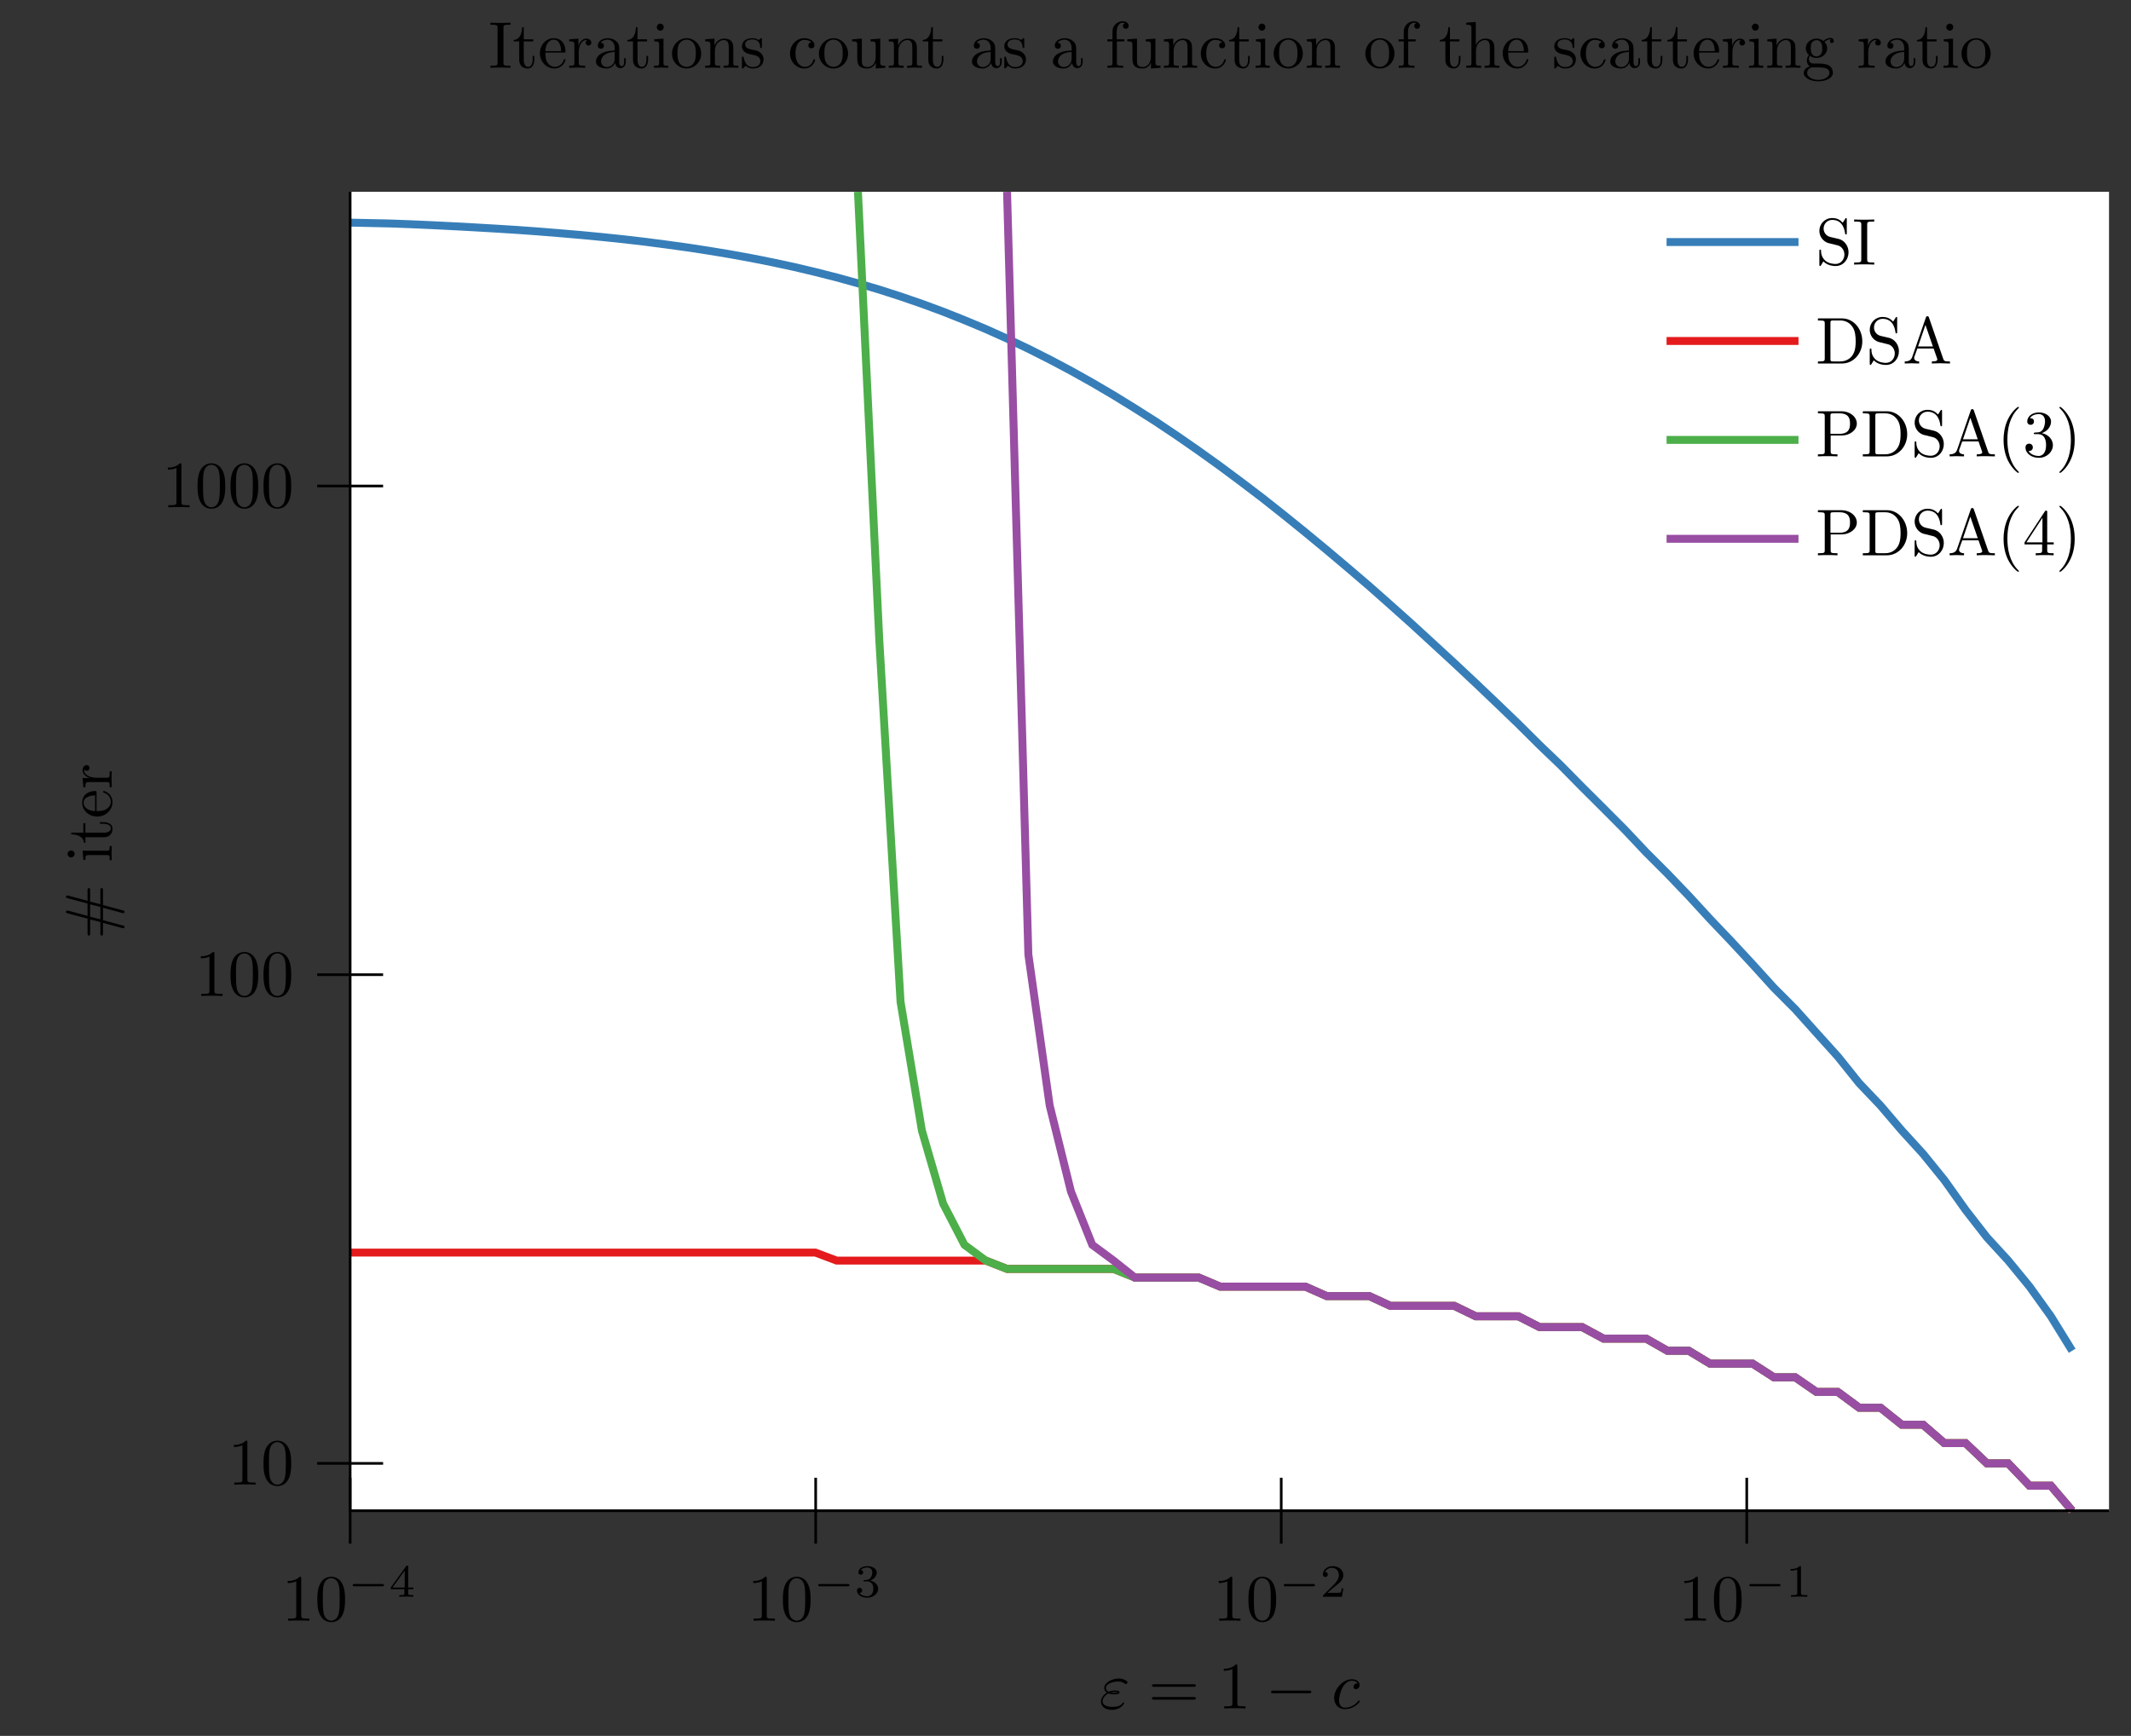 <?xml version="1.0" encoding="UTF-8"?>
<svg xmlns="http://www.w3.org/2000/svg" xmlns:xlink="http://www.w3.org/1999/xlink" width="321.875pt" height="262.248pt" viewBox="0 0 321.875 262.248" version="1.1">
<rect x="0" y="0" width="321.875" height="262.248" fill="#333333" stroke="none"/>
<defs>
<g>
<symbol overflow="visible" id="glyph0-0">
<path style="stroke:none;" d=""/>
</symbol>
<symbol overflow="visible" id="glyph0-1">
<path style="stroke:none;" d="M 1.406 -2.266 C 1.734 -2.125 2.031 -2.125 2.266 -2.125 C 2.516 -2.125 3.078 -2.125 3.078 -2.438 C 3.078 -2.672 2.719 -2.703 2.344 -2.703 C 2.141 -2.703 1.781 -2.688 1.422 -2.516 C 1.188 -2.625 1.016 -2.828 1.016 -3.094 C 1.016 -3.703 2 -4.062 2.891 -4.062 C 3.047 -4.062 3.406 -4.062 3.812 -3.781 C 3.922 -3.703 3.938 -3.672 4 -3.672 C 4.141 -3.672 4.281 -3.812 4.281 -3.953 C 4.281 -4.141 3.672 -4.516 2.984 -4.516 C 1.844 -4.516 0.766 -3.844 0.766 -3.094 C 0.766 -2.656 1.125 -2.406 1.172 -2.375 C 0.578 -2.047 0.266 -1.5 0.266 -1.031 C 0.266 -0.391 0.828 0.219 1.891 0.219 C 3.203 0.219 3.766 -0.656 3.766 -0.812 C 3.766 -0.875 3.703 -0.906 3.656 -0.906 C 3.594 -0.906 3.562 -0.875 3.547 -0.844 C 3.406 -0.609 3.172 -0.234 1.969 -0.234 C 1.359 -0.234 0.516 -0.391 0.516 -1.094 C 0.516 -1.438 0.797 -1.969 1.406 -2.266 Z M 1.734 -2.391 C 1.969 -2.469 2.172 -2.484 2.344 -2.484 C 2.594 -2.484 2.625 -2.469 2.812 -2.422 C 2.656 -2.359 2.641 -2.344 2.266 -2.344 C 2.047 -2.344 1.922 -2.344 1.734 -2.391 Z M 1.734 -2.391 "/>
</symbol>
<symbol overflow="visible" id="glyph0-2">
<path style="stroke:none;" d="M 3.953 -3.781 C 3.781 -3.781 3.656 -3.781 3.516 -3.656 C 3.344 -3.5 3.328 -3.328 3.328 -3.266 C 3.328 -3.016 3.516 -2.906 3.703 -2.906 C 3.984 -2.906 4.25 -3.156 4.25 -3.547 C 4.25 -4.031 3.781 -4.406 3.078 -4.406 C 1.734 -4.406 0.406 -2.984 0.406 -1.578 C 0.406 -0.672 0.984 0.109 2.031 0.109 C 3.453 0.109 4.281 -0.953 4.281 -1.062 C 4.281 -1.125 4.234 -1.203 4.172 -1.203 C 4.109 -1.203 4.094 -1.172 4.031 -1.094 C 3.25 -0.109 2.156 -0.109 2.047 -0.109 C 1.422 -0.109 1.141 -0.594 1.141 -1.203 C 1.141 -1.609 1.344 -2.578 1.688 -3.188 C 2 -3.766 2.547 -4.188 3.094 -4.188 C 3.422 -4.188 3.812 -4.062 3.953 -3.781 Z M 3.953 -3.781 "/>
</symbol>
<symbol overflow="visible" id="glyph1-0">
<path style="stroke:none;" d=""/>
</symbol>
<symbol overflow="visible" id="glyph1-1">
<path style="stroke:none;" d="M 6.844 -3.266 C 7 -3.266 7.188 -3.266 7.188 -3.453 C 7.188 -3.656 7 -3.656 6.859 -3.656 L 0.891 -3.656 C 0.75 -3.656 0.562 -3.656 0.562 -3.453 C 0.562 -3.266 0.75 -3.266 0.891 -3.266 Z M 6.859 -1.328 C 7 -1.328 7.188 -1.328 7.188 -1.531 C 7.188 -1.719 7 -1.719 6.844 -1.719 L 0.891 -1.719 C 0.75 -1.719 0.562 -1.719 0.562 -1.531 C 0.562 -1.328 0.75 -1.328 0.891 -1.328 Z M 6.859 -1.328 "/>
</symbol>
<symbol overflow="visible" id="glyph1-2">
<path style="stroke:none;" d="M 2.938 -6.375 C 2.938 -6.625 2.938 -6.641 2.703 -6.641 C 2.078 -6 1.203 -6 0.891 -6 L 0.891 -5.688 C 1.094 -5.688 1.672 -5.688 2.188 -5.953 L 2.188 -0.781 C 2.188 -0.422 2.156 -0.312 1.266 -0.312 L 0.953 -0.312 L 0.953 0 C 1.297 -0.031 2.156 -0.031 2.562 -0.031 C 2.953 -0.031 3.828 -0.031 4.172 0 L 4.172 -0.312 L 3.859 -0.312 C 2.953 -0.312 2.938 -0.422 2.938 -0.781 Z M 2.938 -6.375 "/>
</symbol>
<symbol overflow="visible" id="glyph1-3">
<path style="stroke:none;" d="M 4.578 -3.188 C 4.578 -3.984 4.531 -4.781 4.188 -5.516 C 3.734 -6.484 2.906 -6.641 2.5 -6.641 C 1.891 -6.641 1.172 -6.375 0.75 -5.453 C 0.438 -4.766 0.391 -3.984 0.391 -3.188 C 0.391 -2.438 0.422 -1.547 0.844 -0.781 C 1.266 0.016 2 0.219 2.484 0.219 C 3.016 0.219 3.781 0.016 4.219 -0.938 C 4.531 -1.625 4.578 -2.406 4.578 -3.188 Z M 2.484 0 C 2.094 0 1.5 -0.25 1.328 -1.203 C 1.219 -1.797 1.219 -2.719 1.219 -3.312 C 1.219 -3.953 1.219 -4.609 1.297 -5.141 C 1.484 -6.328 2.234 -6.422 2.484 -6.422 C 2.812 -6.422 3.469 -6.234 3.656 -5.25 C 3.766 -4.688 3.766 -3.938 3.766 -3.312 C 3.766 -2.562 3.766 -1.891 3.656 -1.25 C 3.5 -0.297 2.938 0 2.484 0 Z M 2.484 0 "/>
</symbol>
<symbol overflow="visible" id="glyph1-4">
<path style="stroke:none;" d="M 3.484 -3.875 L 2.203 -4.172 C 1.578 -4.328 1.203 -4.859 1.203 -5.438 C 1.203 -6.141 1.734 -6.75 2.516 -6.75 C 4.172 -6.75 4.391 -5.109 4.453 -4.672 C 4.469 -4.609 4.469 -4.547 4.578 -4.547 C 4.703 -4.547 4.703 -4.594 4.703 -4.781 L 4.703 -6.781 C 4.703 -6.953 4.703 -7.031 4.594 -7.031 C 4.531 -7.031 4.516 -7.016 4.453 -6.891 L 4.094 -6.328 C 3.797 -6.625 3.391 -7.031 2.5 -7.031 C 1.391 -7.031 0.562 -6.156 0.562 -5.094 C 0.562 -4.266 1.094 -3.531 1.859 -3.266 C 1.969 -3.234 2.484 -3.109 3.188 -2.938 C 3.453 -2.875 3.75 -2.797 4.031 -2.438 C 4.234 -2.172 4.344 -1.844 4.344 -1.516 C 4.344 -0.812 3.844 -0.094 3 -0.094 C 2.719 -0.094 1.953 -0.141 1.422 -0.625 C 0.844 -1.172 0.812 -1.797 0.812 -2.156 C 0.797 -2.266 0.719 -2.266 0.688 -2.266 C 0.562 -2.266 0.562 -2.188 0.562 -2.016 L 0.562 -0.016 C 0.562 0.156 0.562 0.219 0.672 0.219 C 0.734 0.219 0.75 0.203 0.812 0.094 C 0.812 0.078 0.844 0.047 1.172 -0.484 C 1.484 -0.141 2.125 0.219 3.016 0.219 C 4.172 0.219 4.969 -0.75 4.969 -1.859 C 4.969 -2.844 4.312 -3.672 3.484 -3.875 Z M 3.484 -3.875 "/>
</symbol>
<symbol overflow="visible" id="glyph1-5">
<path style="stroke:none;" d="M 2.25 -6.031 C 2.25 -6.391 2.266 -6.5 3.062 -6.5 L 3.312 -6.5 L 3.312 -6.812 C 2.969 -6.781 2.188 -6.781 1.797 -6.781 C 1.422 -6.781 0.625 -6.781 0.281 -6.812 L 0.281 -6.5 L 0.531 -6.5 C 1.328 -6.5 1.359 -6.391 1.359 -6.031 L 1.359 -0.781 C 1.359 -0.422 1.328 -0.312 0.531 -0.312 L 0.281 -0.312 L 0.281 0 C 0.625 -0.031 1.422 -0.031 1.797 -0.031 C 2.188 -0.031 2.969 -0.031 3.312 0 L 3.312 -0.312 L 3.062 -0.312 C 2.266 -0.312 2.25 -0.422 2.25 -0.781 Z M 2.25 -6.031 "/>
</symbol>
<symbol overflow="visible" id="glyph1-6">
<path style="stroke:none;" d="M 0.344 -6.812 L 0.344 -6.5 L 0.594 -6.5 C 1.359 -6.5 1.375 -6.391 1.375 -6.031 L 1.375 -0.781 C 1.375 -0.422 1.359 -0.312 0.594 -0.312 L 0.344 -0.312 L 0.344 0 L 4 0 C 5.672 0 7.047 -1.469 7.047 -3.344 C 7.047 -5.25 5.703 -6.812 4 -6.812 Z M 2.719 -0.312 C 2.25 -0.312 2.234 -0.375 2.234 -0.703 L 2.234 -6.094 C 2.234 -6.438 2.25 -6.5 2.719 -6.5 L 3.719 -6.5 C 4.344 -6.5 5.031 -6.281 5.531 -5.578 C 5.969 -4.984 6.047 -4.125 6.047 -3.344 C 6.047 -2.25 5.859 -1.641 5.5 -1.156 C 5.297 -0.891 4.734 -0.312 3.734 -0.312 Z M 2.719 -0.312 "/>
</symbol>
<symbol overflow="visible" id="glyph1-7">
<path style="stroke:none;" d="M 3.969 -6.938 C 3.922 -7.062 3.891 -7.141 3.734 -7.141 C 3.578 -7.141 3.547 -7.078 3.5 -6.938 L 1.438 -0.984 C 1.25 -0.469 0.859 -0.312 0.312 -0.312 L 0.312 0 C 0.547 -0.016 0.984 -0.031 1.328 -0.031 C 1.641 -0.031 2.156 -0.016 2.484 0 L 2.484 -0.312 C 1.984 -0.312 1.734 -0.562 1.734 -0.812 C 1.734 -0.844 1.75 -0.953 1.75 -0.969 L 2.219 -2.266 L 4.672 -2.266 L 5.203 -0.75 C 5.219 -0.703 5.234 -0.641 5.234 -0.609 C 5.234 -0.312 4.672 -0.312 4.406 -0.312 L 4.406 0 C 4.766 -0.031 5.469 -0.031 5.844 -0.031 C 6.266 -0.031 6.734 -0.016 7.141 0 L 7.141 -0.312 L 6.969 -0.312 C 6.375 -0.312 6.234 -0.375 6.125 -0.703 Z M 3.438 -5.828 L 4.562 -2.578 L 2.328 -2.578 Z M 3.438 -5.828 "/>
</symbol>
<symbol overflow="visible" id="glyph1-8">
<path style="stroke:none;" d="M 2.266 -3.156 L 3.953 -3.156 C 5.141 -3.156 6.219 -3.953 6.219 -4.953 C 6.219 -5.938 5.234 -6.812 3.875 -6.812 L 0.344 -6.812 L 0.344 -6.5 L 0.594 -6.5 C 1.359 -6.5 1.375 -6.391 1.375 -6.031 L 1.375 -0.781 C 1.375 -0.422 1.359 -0.312 0.594 -0.312 L 0.344 -0.312 L 0.344 0 C 0.703 -0.031 1.438 -0.031 1.812 -0.031 C 2.188 -0.031 2.938 -0.031 3.297 0 L 3.297 -0.312 L 3.047 -0.312 C 2.281 -0.312 2.266 -0.422 2.266 -0.781 Z M 2.234 -3.406 L 2.234 -6.094 C 2.234 -6.438 2.25 -6.5 2.719 -6.5 L 3.609 -6.5 C 5.188 -6.5 5.188 -5.438 5.188 -4.953 C 5.188 -4.484 5.188 -3.406 3.609 -3.406 Z M 2.234 -3.406 "/>
</symbol>
<symbol overflow="visible" id="glyph1-9">
<path style="stroke:none;" d="M 3.297 2.391 C 3.297 2.359 3.297 2.344 3.125 2.172 C 1.891 0.922 1.562 -0.969 1.562 -2.5 C 1.562 -4.234 1.938 -5.969 3.172 -7.203 C 3.297 -7.328 3.297 -7.344 3.297 -7.375 C 3.297 -7.453 3.266 -7.484 3.203 -7.484 C 3.094 -7.484 2.203 -6.797 1.609 -5.531 C 1.109 -4.438 0.984 -3.328 0.984 -2.5 C 0.984 -1.719 1.094 -0.516 1.641 0.625 C 2.25 1.844 3.094 2.5 3.203 2.5 C 3.266 2.5 3.297 2.469 3.297 2.391 Z M 3.297 2.391 "/>
</symbol>
<symbol overflow="visible" id="glyph1-10">
<path style="stroke:none;" d="M 2.891 -3.516 C 3.703 -3.781 4.281 -4.469 4.281 -5.266 C 4.281 -6.078 3.406 -6.641 2.453 -6.641 C 1.453 -6.641 0.688 -6.047 0.688 -5.281 C 0.688 -4.953 0.906 -4.766 1.203 -4.766 C 1.5 -4.766 1.703 -4.984 1.703 -5.281 C 1.703 -5.766 1.234 -5.766 1.094 -5.766 C 1.391 -6.266 2.047 -6.391 2.406 -6.391 C 2.828 -6.391 3.375 -6.172 3.375 -5.281 C 3.375 -5.156 3.344 -4.578 3.094 -4.141 C 2.797 -3.656 2.453 -3.625 2.203 -3.625 C 2.125 -3.609 1.891 -3.594 1.812 -3.594 C 1.734 -3.578 1.672 -3.562 1.672 -3.469 C 1.672 -3.359 1.734 -3.359 1.906 -3.359 L 2.344 -3.359 C 3.156 -3.359 3.531 -2.688 3.531 -1.703 C 3.531 -0.344 2.844 -0.062 2.406 -0.062 C 1.969 -0.062 1.219 -0.234 0.875 -0.812 C 1.219 -0.766 1.531 -0.984 1.531 -1.359 C 1.531 -1.719 1.266 -1.922 0.984 -1.922 C 0.734 -1.922 0.422 -1.781 0.422 -1.344 C 0.422 -0.438 1.344 0.219 2.438 0.219 C 3.656 0.219 4.562 -0.688 4.562 -1.703 C 4.562 -2.516 3.922 -3.297 2.891 -3.516 Z M 2.891 -3.516 "/>
</symbol>
<symbol overflow="visible" id="glyph1-11">
<path style="stroke:none;" d="M 2.875 -2.5 C 2.875 -3.266 2.766 -4.469 2.219 -5.609 C 1.625 -6.828 0.766 -7.484 0.672 -7.484 C 0.609 -7.484 0.562 -7.438 0.562 -7.375 C 0.562 -7.344 0.562 -7.328 0.75 -7.141 C 1.734 -6.156 2.297 -4.578 2.297 -2.5 C 2.297 -0.781 1.938 0.969 0.703 2.219 C 0.562 2.344 0.562 2.359 0.562 2.391 C 0.562 2.453 0.609 2.5 0.672 2.5 C 0.766 2.5 1.672 1.812 2.25 0.547 C 2.766 -0.547 2.875 -1.656 2.875 -2.5 Z M 2.875 -2.5 "/>
</symbol>
<symbol overflow="visible" id="glyph1-12">
<path style="stroke:none;" d="M 2.938 -1.641 L 2.938 -0.781 C 2.938 -0.422 2.906 -0.312 2.172 -0.312 L 1.969 -0.312 L 1.969 0 C 2.375 -0.031 2.891 -0.031 3.312 -0.031 C 3.734 -0.031 4.25 -0.031 4.672 0 L 4.672 -0.312 L 4.453 -0.312 C 3.719 -0.312 3.703 -0.422 3.703 -0.781 L 3.703 -1.641 L 4.688 -1.641 L 4.688 -1.953 L 3.703 -1.953 L 3.703 -6.484 C 3.703 -6.688 3.703 -6.75 3.531 -6.75 C 3.453 -6.75 3.422 -6.75 3.344 -6.625 L 0.281 -1.953 L 0.281 -1.641 Z M 2.984 -1.953 L 0.562 -1.953 L 2.984 -5.672 Z M 2.984 -1.953 "/>
</symbol>
<symbol overflow="visible" id="glyph1-13">
<path style="stroke:none;" d="M 1.719 -3.984 L 3.156 -3.984 L 3.156 -4.297 L 1.719 -4.297 L 1.719 -6.125 L 1.469 -6.125 C 1.469 -5.312 1.172 -4.25 0.188 -4.203 L 0.188 -3.984 L 1.031 -3.984 L 1.031 -1.234 C 1.031 -0.016 1.969 0.109 2.328 0.109 C 3.031 0.109 3.312 -0.594 3.312 -1.234 L 3.312 -1.797 L 3.062 -1.797 L 3.062 -1.25 C 3.062 -0.516 2.766 -0.141 2.391 -0.141 C 1.719 -0.141 1.719 -1.047 1.719 -1.219 Z M 1.719 -3.984 "/>
</symbol>
<symbol overflow="visible" id="glyph1-14">
<path style="stroke:none;" d="M 1.109 -2.516 C 1.172 -4 2.016 -4.25 2.359 -4.25 C 3.375 -4.25 3.484 -2.906 3.484 -2.516 Z M 1.109 -2.297 L 3.891 -2.297 C 4.109 -2.297 4.141 -2.297 4.141 -2.516 C 4.141 -3.5 3.594 -4.469 2.359 -4.469 C 1.203 -4.469 0.281 -3.438 0.281 -2.188 C 0.281 -0.859 1.328 0.109 2.469 0.109 C 3.688 0.109 4.141 -1 4.141 -1.188 C 4.141 -1.281 4.062 -1.312 4 -1.312 C 3.922 -1.312 3.891 -1.25 3.875 -1.172 C 3.531 -0.141 2.625 -0.141 2.531 -0.141 C 2.031 -0.141 1.641 -0.438 1.406 -0.812 C 1.109 -1.281 1.109 -1.938 1.109 -2.297 Z M 1.109 -2.297 "/>
</symbol>
<symbol overflow="visible" id="glyph1-15">
<path style="stroke:none;" d="M 1.672 -3.312 L 1.672 -4.406 L 0.281 -4.297 L 0.281 -3.984 C 0.984 -3.984 1.062 -3.922 1.062 -3.422 L 1.062 -0.75 C 1.062 -0.312 0.953 -0.312 0.281 -0.312 L 0.281 0 C 0.672 -0.016 1.141 -0.031 1.422 -0.031 C 1.812 -0.031 2.281 -0.031 2.688 0 L 2.688 -0.312 L 2.469 -0.312 C 1.734 -0.312 1.719 -0.422 1.719 -0.781 L 1.719 -2.312 C 1.719 -3.297 2.141 -4.188 2.891 -4.188 C 2.953 -4.188 2.984 -4.188 3 -4.172 C 2.969 -4.172 2.766 -4.047 2.766 -3.781 C 2.766 -3.516 2.984 -3.359 3.203 -3.359 C 3.375 -3.359 3.625 -3.484 3.625 -3.797 C 3.625 -4.109 3.312 -4.406 2.891 -4.406 C 2.156 -4.406 1.797 -3.734 1.672 -3.312 Z M 1.672 -3.312 "/>
</symbol>
<symbol overflow="visible" id="glyph1-16">
<path style="stroke:none;" d="M 3.312 -0.75 C 3.359 -0.359 3.625 0.062 4.094 0.062 C 4.312 0.062 4.922 -0.078 4.922 -0.891 L 4.922 -1.453 L 4.672 -1.453 L 4.672 -0.891 C 4.672 -0.312 4.422 -0.25 4.312 -0.25 C 3.984 -0.25 3.938 -0.703 3.938 -0.75 L 3.938 -2.734 C 3.938 -3.156 3.938 -3.547 3.578 -3.922 C 3.188 -4.312 2.688 -4.469 2.219 -4.469 C 1.391 -4.469 0.703 -4 0.703 -3.344 C 0.703 -3.047 0.906 -2.875 1.172 -2.875 C 1.453 -2.875 1.625 -3.078 1.625 -3.328 C 1.625 -3.453 1.578 -3.781 1.109 -3.781 C 1.391 -4.141 1.875 -4.25 2.188 -4.25 C 2.688 -4.25 3.25 -3.859 3.25 -2.969 L 3.25 -2.609 C 2.734 -2.578 2.047 -2.547 1.422 -2.25 C 0.672 -1.906 0.422 -1.391 0.422 -0.953 C 0.422 -0.141 1.391 0.109 2.016 0.109 C 2.672 0.109 3.125 -0.297 3.312 -0.75 Z M 3.25 -2.391 L 3.25 -1.391 C 3.25 -0.453 2.531 -0.109 2.078 -0.109 C 1.594 -0.109 1.188 -0.453 1.188 -0.953 C 1.188 -1.5 1.609 -2.328 3.25 -2.391 Z M 3.25 -2.391 "/>
</symbol>
<symbol overflow="visible" id="glyph1-17">
<path style="stroke:none;" d="M 1.766 -4.406 L 0.375 -4.297 L 0.375 -3.984 C 1.016 -3.984 1.109 -3.922 1.109 -3.438 L 1.109 -0.75 C 1.109 -0.312 1 -0.312 0.328 -0.312 L 0.328 0 C 0.641 -0.016 1.188 -0.031 1.422 -0.031 C 1.781 -0.031 2.125 -0.016 2.469 0 L 2.469 -0.312 C 1.797 -0.312 1.766 -0.359 1.766 -0.75 Z M 1.797 -6.141 C 1.797 -6.453 1.562 -6.672 1.281 -6.672 C 0.969 -6.672 0.75 -6.406 0.75 -6.141 C 0.75 -5.875 0.969 -5.609 1.281 -5.609 C 1.562 -5.609 1.797 -5.828 1.797 -6.141 Z M 1.797 -6.141 "/>
</symbol>
<symbol overflow="visible" id="glyph1-18">
<path style="stroke:none;" d="M 4.688 -2.141 C 4.688 -3.406 3.703 -4.469 2.5 -4.469 C 1.25 -4.469 0.281 -3.375 0.281 -2.141 C 0.281 -0.844 1.312 0.109 2.484 0.109 C 3.688 0.109 4.688 -0.875 4.688 -2.141 Z M 2.5 -0.141 C 2.062 -0.141 1.625 -0.344 1.359 -0.812 C 1.109 -1.25 1.109 -1.859 1.109 -2.219 C 1.109 -2.609 1.109 -3.141 1.344 -3.578 C 1.609 -4.031 2.078 -4.25 2.484 -4.25 C 2.922 -4.25 3.344 -4.031 3.609 -3.594 C 3.875 -3.172 3.875 -2.594 3.875 -2.219 C 3.875 -1.859 3.875 -1.312 3.656 -0.875 C 3.422 -0.422 2.984 -0.141 2.5 -0.141 Z M 2.5 -0.141 "/>
</symbol>
<symbol overflow="visible" id="glyph1-19">
<path style="stroke:none;" d="M 1.094 -3.422 L 1.094 -0.75 C 1.094 -0.312 0.984 -0.312 0.312 -0.312 L 0.312 0 C 0.672 -0.016 1.172 -0.031 1.453 -0.031 C 1.703 -0.031 2.219 -0.016 2.562 0 L 2.562 -0.312 C 1.891 -0.312 1.781 -0.312 1.781 -0.75 L 1.781 -2.594 C 1.781 -3.625 2.5 -4.188 3.125 -4.188 C 3.766 -4.188 3.875 -3.656 3.875 -3.078 L 3.875 -0.75 C 3.875 -0.312 3.766 -0.312 3.094 -0.312 L 3.094 0 C 3.438 -0.016 3.953 -0.031 4.219 -0.031 C 4.469 -0.031 5 -0.016 5.328 0 L 5.328 -0.312 C 4.812 -0.312 4.562 -0.312 4.562 -0.609 L 4.562 -2.516 C 4.562 -3.375 4.562 -3.672 4.25 -4.031 C 4.109 -4.203 3.781 -4.406 3.203 -4.406 C 2.469 -4.406 2 -3.984 1.719 -3.359 L 1.719 -4.406 L 0.312 -4.297 L 0.312 -3.984 C 1.016 -3.984 1.094 -3.922 1.094 -3.422 Z M 1.094 -3.422 "/>
</symbol>
<symbol overflow="visible" id="glyph1-20">
<path style="stroke:none;" d="M 2.078 -1.938 C 2.297 -1.891 3.109 -1.734 3.109 -1.016 C 3.109 -0.516 2.766 -0.109 1.984 -0.109 C 1.141 -0.109 0.781 -0.672 0.594 -1.531 C 0.562 -1.656 0.562 -1.688 0.453 -1.688 C 0.328 -1.688 0.328 -1.625 0.328 -1.453 L 0.328 -0.125 C 0.328 0.047 0.328 0.109 0.438 0.109 C 0.484 0.109 0.5 0.094 0.688 -0.094 C 0.703 -0.109 0.703 -0.125 0.891 -0.312 C 1.328 0.094 1.781 0.109 1.984 0.109 C 3.125 0.109 3.594 -0.562 3.594 -1.281 C 3.594 -1.797 3.297 -2.109 3.172 -2.219 C 2.844 -2.547 2.453 -2.625 2.031 -2.703 C 1.469 -2.812 0.812 -2.938 0.812 -3.516 C 0.812 -3.875 1.062 -4.281 1.922 -4.281 C 3.016 -4.281 3.078 -3.375 3.094 -3.078 C 3.094 -2.984 3.188 -2.984 3.203 -2.984 C 3.344 -2.984 3.344 -3.031 3.344 -3.219 L 3.344 -4.234 C 3.344 -4.391 3.344 -4.469 3.234 -4.469 C 3.188 -4.469 3.156 -4.469 3.031 -4.344 C 3 -4.312 2.906 -4.219 2.859 -4.188 C 2.484 -4.469 2.078 -4.469 1.922 -4.469 C 0.703 -4.469 0.328 -3.797 0.328 -3.234 C 0.328 -2.891 0.484 -2.609 0.75 -2.391 C 1.078 -2.141 1.359 -2.078 2.078 -1.938 Z M 2.078 -1.938 "/>
</symbol>
<symbol overflow="visible" id="glyph1-21">
<path style="stroke:none;" d="M 1.172 -2.172 C 1.172 -3.797 1.984 -4.219 2.516 -4.219 C 2.609 -4.219 3.234 -4.203 3.578 -3.844 C 3.172 -3.812 3.109 -3.516 3.109 -3.391 C 3.109 -3.125 3.297 -2.938 3.562 -2.938 C 3.828 -2.938 4.031 -3.094 4.031 -3.406 C 4.031 -4.078 3.266 -4.469 2.5 -4.469 C 1.25 -4.469 0.344 -3.391 0.344 -2.156 C 0.344 -0.875 1.328 0.109 2.484 0.109 C 3.812 0.109 4.141 -1.094 4.141 -1.188 C 4.141 -1.281 4.031 -1.281 4 -1.281 C 3.922 -1.281 3.891 -1.25 3.875 -1.188 C 3.594 -0.266 2.938 -0.141 2.578 -0.141 C 2.047 -0.141 1.172 -0.562 1.172 -2.172 Z M 1.172 -2.172 "/>
</symbol>
<symbol overflow="visible" id="glyph1-22">
<path style="stroke:none;" d="M 3.891 -0.781 L 3.891 0.109 L 5.328 0 L 5.328 -0.312 C 4.641 -0.312 4.562 -0.375 4.562 -0.875 L 4.562 -4.406 L 3.094 -4.297 L 3.094 -3.984 C 3.781 -3.984 3.875 -3.922 3.875 -3.422 L 3.875 -1.656 C 3.875 -0.781 3.391 -0.109 2.656 -0.109 C 1.828 -0.109 1.781 -0.578 1.781 -1.094 L 1.781 -4.406 L 0.312 -4.297 L 0.312 -3.984 C 1.094 -3.984 1.094 -3.953 1.094 -3.078 L 1.094 -1.578 C 1.094 -0.797 1.094 0.109 2.609 0.109 C 3.172 0.109 3.609 -0.172 3.891 -0.781 Z M 3.891 -0.781 "/>
</symbol>
<symbol overflow="visible" id="glyph1-23">
<path style="stroke:none;" d="M 1.75 -4.297 L 1.75 -5.453 C 1.75 -6.328 2.219 -6.812 2.656 -6.812 C 2.688 -6.812 2.844 -6.812 2.984 -6.734 C 2.875 -6.703 2.688 -6.562 2.688 -6.312 C 2.688 -6.094 2.844 -5.891 3.125 -5.891 C 3.406 -5.891 3.562 -6.094 3.562 -6.328 C 3.562 -6.703 3.188 -7.031 2.656 -7.031 C 1.969 -7.031 1.109 -6.5 1.109 -5.438 L 1.109 -4.297 L 0.328 -4.297 L 0.328 -3.984 L 1.109 -3.984 L 1.109 -0.75 C 1.109 -0.312 1 -0.312 0.344 -0.312 L 0.344 0 C 0.734 -0.016 1.203 -0.031 1.469 -0.031 C 1.875 -0.031 2.344 -0.031 2.734 0 L 2.734 -0.312 L 2.531 -0.312 C 1.797 -0.312 1.781 -0.422 1.781 -0.781 L 1.781 -3.984 L 2.906 -3.984 L 2.906 -4.297 Z M 1.75 -4.297 "/>
</symbol>
<symbol overflow="visible" id="glyph1-24">
<path style="stroke:none;" d="M 1.094 -0.75 C 1.094 -0.312 0.984 -0.312 0.312 -0.312 L 0.312 0 C 0.672 -0.016 1.172 -0.031 1.453 -0.031 C 1.703 -0.031 2.219 -0.016 2.562 0 L 2.562 -0.312 C 1.891 -0.312 1.781 -0.312 1.781 -0.75 L 1.781 -2.594 C 1.781 -3.625 2.5 -4.188 3.125 -4.188 C 3.766 -4.188 3.875 -3.656 3.875 -3.078 L 3.875 -0.75 C 3.875 -0.312 3.766 -0.312 3.094 -0.312 L 3.094 0 C 3.438 -0.016 3.953 -0.031 4.219 -0.031 C 4.469 -0.031 5 -0.016 5.328 0 L 5.328 -0.312 C 4.812 -0.312 4.562 -0.312 4.562 -0.609 L 4.562 -2.516 C 4.562 -3.375 4.562 -3.672 4.25 -4.031 C 4.109 -4.203 3.781 -4.406 3.203 -4.406 C 2.359 -4.406 1.922 -3.812 1.75 -3.422 L 1.75 -6.922 L 0.312 -6.812 L 0.312 -6.5 C 1.016 -6.5 1.094 -6.438 1.094 -5.938 Z M 1.094 -0.75 "/>
</symbol>
<symbol overflow="visible" id="glyph1-25">
<path style="stroke:none;" d="M 2.219 -1.719 C 1.344 -1.719 1.344 -2.719 1.344 -2.938 C 1.344 -3.203 1.359 -3.531 1.5 -3.781 C 1.578 -3.891 1.812 -4.172 2.219 -4.172 C 3.078 -4.172 3.078 -3.188 3.078 -2.953 C 3.078 -2.688 3.078 -2.359 2.922 -2.109 C 2.844 -2 2.609 -1.719 2.219 -1.719 Z M 1.062 -1.328 C 1.062 -1.359 1.062 -1.594 1.219 -1.797 C 1.609 -1.516 2.031 -1.484 2.219 -1.484 C 3.141 -1.484 3.828 -2.172 3.828 -2.938 C 3.828 -3.312 3.672 -3.672 3.422 -3.906 C 3.781 -4.25 4.141 -4.297 4.312 -4.297 C 4.344 -4.297 4.391 -4.297 4.422 -4.281 C 4.312 -4.25 4.25 -4.141 4.25 -4.016 C 4.25 -3.844 4.391 -3.734 4.547 -3.734 C 4.641 -3.734 4.828 -3.797 4.828 -4.031 C 4.828 -4.203 4.719 -4.516 4.328 -4.516 C 4.125 -4.516 3.688 -4.453 3.266 -4.047 C 2.844 -4.375 2.438 -4.406 2.219 -4.406 C 1.281 -4.406 0.594 -3.719 0.594 -2.953 C 0.594 -2.516 0.812 -2.141 1.062 -1.922 C 0.938 -1.781 0.75 -1.453 0.75 -1.094 C 0.75 -0.781 0.891 -0.406 1.203 -0.203 C 0.594 -0.047 0.281 0.391 0.281 0.781 C 0.281 1.5 1.266 2.047 2.484 2.047 C 3.656 2.047 4.688 1.547 4.688 0.766 C 4.688 0.422 4.562 -0.094 4.047 -0.375 C 3.516 -0.641 2.938 -0.641 2.328 -0.641 C 2.078 -0.641 1.656 -0.641 1.578 -0.656 C 1.266 -0.703 1.062 -1 1.062 -1.328 Z M 2.5 1.828 C 1.484 1.828 0.797 1.312 0.797 0.781 C 0.797 0.328 1.172 -0.047 1.609 -0.062 L 2.203 -0.062 C 3.062 -0.062 4.172 -0.062 4.172 0.781 C 4.172 1.328 3.469 1.828 2.5 1.828 Z M 2.5 1.828 "/>
</symbol>
<symbol overflow="visible" id="glyph2-0">
<path style="stroke:none;" d=""/>
</symbol>
<symbol overflow="visible" id="glyph2-1">
<path style="stroke:none;" d="M 6.562 -2.297 C 6.734 -2.297 6.922 -2.297 6.922 -2.5 C 6.922 -2.688 6.734 -2.688 6.562 -2.688 L 1.172 -2.688 C 1 -2.688 0.828 -2.688 0.828 -2.5 C 0.828 -2.297 1 -2.297 1.172 -2.297 Z M 6.562 -2.297 "/>
</symbol>
<symbol overflow="visible" id="glyph3-0">
<path style="stroke:none;" d=""/>
</symbol>
<symbol overflow="visible" id="glyph3-1">
<path style="stroke:none;" d="M 5.188 -1.578 C 5.297 -1.578 5.469 -1.578 5.469 -1.734 C 5.469 -1.922 5.297 -1.922 5.188 -1.922 L 1.031 -1.922 C 0.922 -1.922 0.75 -1.922 0.75 -1.75 C 0.75 -1.578 0.906 -1.578 1.031 -1.578 Z M 5.188 -1.578 "/>
</symbol>
<symbol overflow="visible" id="glyph4-0">
<path style="stroke:none;" d=""/>
</symbol>
<symbol overflow="visible" id="glyph4-1">
<path style="stroke:none;" d="M 3.688 -1.141 L 3.688 -1.391 L 2.906 -1.391 L 2.906 -4.5 C 2.906 -4.641 2.906 -4.703 2.766 -4.703 C 2.672 -4.703 2.641 -4.703 2.578 -4.594 L 0.266 -1.391 L 0.266 -1.141 L 2.328 -1.141 L 2.328 -0.578 C 2.328 -0.328 2.328 -0.25 1.75 -0.25 L 1.562 -0.25 L 1.562 0 C 1.922 -0.016 2.359 -0.031 2.609 -0.031 C 2.875 -0.031 3.312 -0.016 3.672 0 L 3.672 -0.25 L 3.484 -0.25 C 2.906 -0.25 2.906 -0.328 2.906 -0.578 L 2.906 -1.141 Z M 2.375 -3.938 L 2.375 -1.391 L 0.531 -1.391 Z M 2.375 -3.938 "/>
</symbol>
<symbol overflow="visible" id="glyph4-2">
<path style="stroke:none;" d="M 1.906 -2.328 C 2.453 -2.328 2.844 -1.953 2.844 -1.203 C 2.844 -0.344 2.328 -0.078 1.938 -0.078 C 1.656 -0.078 1.031 -0.156 0.75 -0.578 C 1.078 -0.578 1.156 -0.812 1.156 -0.969 C 1.156 -1.188 0.984 -1.344 0.766 -1.344 C 0.578 -1.344 0.375 -1.219 0.375 -0.938 C 0.375 -0.281 1.094 0.141 1.938 0.141 C 2.906 0.141 3.578 -0.516 3.578 -1.203 C 3.578 -1.75 3.141 -2.297 2.375 -2.453 C 3.094 -2.719 3.359 -3.234 3.359 -3.672 C 3.359 -4.219 2.734 -4.625 1.953 -4.625 C 1.188 -4.625 0.594 -4.25 0.594 -3.688 C 0.594 -3.453 0.75 -3.328 0.953 -3.328 C 1.172 -3.328 1.312 -3.484 1.312 -3.672 C 1.312 -3.875 1.172 -4.031 0.953 -4.047 C 1.203 -4.344 1.672 -4.422 1.938 -4.422 C 2.25 -4.422 2.688 -4.266 2.688 -3.672 C 2.688 -3.375 2.594 -3.047 2.406 -2.844 C 2.188 -2.578 1.984 -2.562 1.641 -2.531 C 1.469 -2.516 1.453 -2.516 1.422 -2.516 C 1.406 -2.516 1.344 -2.5 1.344 -2.422 C 1.344 -2.328 1.406 -2.328 1.531 -2.328 Z M 1.906 -2.328 "/>
</symbol>
<symbol overflow="visible" id="glyph4-3">
<path style="stroke:none;" d="M 3.516 -1.266 L 3.281 -1.266 C 3.266 -1.109 3.188 -0.703 3.094 -0.641 C 3.047 -0.594 2.516 -0.594 2.406 -0.594 L 1.125 -0.594 C 1.859 -1.234 2.109 -1.438 2.516 -1.766 C 3.031 -2.172 3.516 -2.609 3.516 -3.266 C 3.516 -4.109 2.781 -4.625 1.891 -4.625 C 1.031 -4.625 0.438 -4.016 0.438 -3.375 C 0.438 -3.031 0.734 -2.984 0.812 -2.984 C 0.969 -2.984 1.172 -3.109 1.172 -3.359 C 1.172 -3.484 1.125 -3.734 0.766 -3.734 C 0.984 -4.219 1.453 -4.375 1.781 -4.375 C 2.484 -4.375 2.844 -3.828 2.844 -3.266 C 2.844 -2.656 2.406 -2.188 2.188 -1.938 L 0.516 -0.266 C 0.438 -0.203 0.438 -0.188 0.438 0 L 3.312 0 Z M 3.516 -1.266 "/>
</symbol>
<symbol overflow="visible" id="glyph4-4">
<path style="stroke:none;" d="M 2.328 -4.438 C 2.328 -4.625 2.328 -4.625 2.125 -4.625 C 1.672 -4.188 1.047 -4.188 0.766 -4.188 L 0.766 -3.938 C 0.922 -3.938 1.391 -3.938 1.766 -4.125 L 1.766 -0.578 C 1.766 -0.344 1.766 -0.25 1.078 -0.25 L 0.812 -0.25 L 0.812 0 C 0.938 0 1.797 -0.031 2.047 -0.031 C 2.266 -0.031 3.141 0 3.297 0 L 3.297 -0.25 L 3.031 -0.25 C 2.328 -0.25 2.328 -0.344 2.328 -0.578 Z M 2.328 -4.438 "/>
</symbol>
<symbol overflow="visible" id="glyph5-0">
<path style="stroke:none;" d=""/>
</symbol>
<symbol overflow="visible" id="glyph5-1">
<path style="stroke:none;" d="M -1.328 -5.172 L -1.328 -7.406 C -1.328 -7.547 -1.328 -7.734 -1.531 -7.734 C -1.719 -7.734 -1.719 -7.547 -1.719 -7.391 L -1.719 -5.297 L -3.266 -5.688 L -3.266 -7.391 C -3.266 -7.547 -3.266 -7.734 -3.453 -7.734 C -3.656 -7.734 -3.656 -7.547 -3.656 -7.406 L -3.656 -5.812 L -6.547 -6.594 C -6.562 -6.594 -6.672 -6.625 -6.719 -6.625 C -6.828 -6.625 -6.922 -6.547 -6.922 -6.438 C -6.922 -6.266 -6.781 -6.234 -6.672 -6.203 L -3.656 -5.406 L -3.656 -3.531 L -6.547 -4.312 C -6.562 -4.312 -6.672 -4.344 -6.719 -4.344 C -6.828 -4.344 -6.922 -4.25 -6.922 -4.141 C -6.922 -3.984 -6.781 -3.953 -6.672 -3.922 L -3.656 -3.125 L -3.656 -0.891 C -3.656 -0.75 -3.656 -0.562 -3.453 -0.562 C -3.266 -0.562 -3.266 -0.75 -3.266 -0.891 L -3.266 -3 L -1.719 -2.609 L -1.719 -0.891 C -1.719 -0.75 -1.719 -0.562 -1.531 -0.562 C -1.328 -0.562 -1.328 -0.75 -1.328 -0.891 L -1.328 -2.484 L 1.562 -1.703 C 1.578 -1.688 1.688 -1.672 1.734 -1.672 C 1.844 -1.672 1.938 -1.75 1.938 -1.859 C 1.938 -2.031 1.797 -2.047 1.688 -2.078 L -1.328 -2.891 L -1.328 -4.766 L 1.562 -3.984 C 1.578 -3.984 1.688 -3.953 1.734 -3.953 C 1.844 -3.953 1.938 -4.031 1.938 -4.141 C 1.938 -4.312 1.797 -4.344 1.688 -4.359 Z M -1.719 -3.016 L -3.266 -3.406 L -3.266 -5.281 L -1.719 -4.891 Z M -1.719 -3.016 "/>
</symbol>
<symbol overflow="visible" id="glyph5-2">
<path style="stroke:none;" d="M -4.406 -1.766 L -4.297 -0.375 L -3.984 -0.375 C -3.984 -1.016 -3.922 -1.109 -3.438 -1.109 L -0.75 -1.109 C -0.312 -1.109 -0.312 -1 -0.312 -0.328 L 0 -0.328 C -0.016 -0.641 -0.031 -1.188 -0.031 -1.422 C -0.031 -1.781 -0.016 -2.125 0 -2.469 L -0.312 -2.469 C -0.312 -1.797 -0.359 -1.766 -0.75 -1.766 Z M -6.141 -1.797 C -6.453 -1.797 -6.672 -1.562 -6.672 -1.281 C -6.672 -0.969 -6.406 -0.75 -6.141 -0.75 C -5.875 -0.75 -5.609 -0.969 -5.609 -1.281 C -5.609 -1.562 -5.828 -1.797 -6.141 -1.797 Z M -6.141 -1.797 "/>
</symbol>
<symbol overflow="visible" id="glyph5-3">
<path style="stroke:none;" d="M -3.984 -1.719 L -3.984 -3.156 L -4.297 -3.156 L -4.297 -1.719 L -6.125 -1.719 L -6.125 -1.469 C -5.312 -1.469 -4.25 -1.172 -4.203 -0.188 L -3.984 -0.188 L -3.984 -1.031 L -1.234 -1.031 C -0.016 -1.031 0.109 -1.969 0.109 -2.328 C 0.109 -3.031 -0.594 -3.312 -1.234 -3.312 L -1.797 -3.312 L -1.797 -3.062 L -1.25 -3.062 C -0.516 -3.062 -0.141 -2.766 -0.141 -2.391 C -0.141 -1.719 -1.047 -1.719 -1.219 -1.719 Z M -3.984 -1.719 "/>
</symbol>
<symbol overflow="visible" id="glyph5-4">
<path style="stroke:none;" d="M -2.516 -1.109 C -4 -1.172 -4.25 -2.016 -4.25 -2.359 C -4.25 -3.375 -2.906 -3.484 -2.516 -3.484 Z M -2.297 -1.109 L -2.297 -3.891 C -2.297 -4.109 -2.297 -4.141 -2.516 -4.141 C -3.5 -4.141 -4.469 -3.594 -4.469 -2.359 C -4.469 -1.203 -3.438 -0.281 -2.188 -0.281 C -0.859 -0.281 0.109 -1.328 0.109 -2.469 C 0.109 -3.688 -1 -4.141 -1.188 -4.141 C -1.281 -4.141 -1.312 -4.062 -1.312 -4 C -1.312 -3.922 -1.25 -3.891 -1.172 -3.875 C -0.141 -3.531 -0.141 -2.625 -0.141 -2.531 C -0.141 -2.031 -0.438 -1.641 -0.812 -1.406 C -1.281 -1.109 -1.938 -1.109 -2.297 -1.109 Z M -2.297 -1.109 "/>
</symbol>
<symbol overflow="visible" id="glyph5-5">
<path style="stroke:none;" d="M -3.312 -1.672 L -4.406 -1.672 L -4.297 -0.281 L -3.984 -0.281 C -3.984 -0.984 -3.922 -1.062 -3.422 -1.062 L -0.75 -1.062 C -0.312 -1.062 -0.312 -0.953 -0.312 -0.281 L 0 -0.281 C -0.016 -0.672 -0.031 -1.141 -0.031 -1.422 C -0.031 -1.812 -0.031 -2.281 0 -2.688 L -0.312 -2.688 L -0.312 -2.469 C -0.312 -1.734 -0.422 -1.719 -0.781 -1.719 L -2.312 -1.719 C -3.297 -1.719 -4.188 -2.141 -4.188 -2.891 C -4.188 -2.953 -4.188 -2.984 -4.172 -3 C -4.172 -2.969 -4.047 -2.766 -3.781 -2.766 C -3.516 -2.766 -3.359 -2.984 -3.359 -3.203 C -3.359 -3.375 -3.484 -3.625 -3.797 -3.625 C -4.109 -3.625 -4.406 -3.312 -4.406 -2.891 C -4.406 -2.156 -3.734 -1.797 -3.312 -1.672 Z M -3.312 -1.672 "/>
</symbol>
</g>
<clipPath id="clip1">
  <path d="M 35 16 L 321.875 16 L 321.875 221 L 35 221 Z M 35 16 "/>
</clipPath>
<clipPath id="clip2">
  <path d="M 35 172 L 321.875 172 L 321.875 246 L 35 246 Z M 35 172 "/>
</clipPath>
<clipPath id="clip3">
  <path d="M 112 12 L 321.875 12 L 321.875 246 L 112 246 Z M 112 12 "/>
</clipPath>
<clipPath id="clip4">
  <path d="M 135 12 L 321.875 12 L 321.875 246 L 135 246 Z M 135 12 "/>
</clipPath>
</defs>
<g id="surface1">
<path style=" stroke:none;fill-rule:nonzero;fill:rgb(100%,100%,100%);fill-opacity:1;" d="M 52.887 228.23 L 52.887 28.977 L 318.555 28.977 L 318.555 228.23 Z M 52.887 228.23 "/>
<g clip-path="url(#clip1)" clip-rule="nonzero">
<path style="fill:none;stroke-width:1.196;stroke-linecap:butt;stroke-linejoin:miter;stroke:rgb(21.57%,49.413%,72.156%);stroke-opacity:1;stroke-miterlimit:10;" d="M -21.166 90.841 L -24.384 96.051 L -27.603 100.532 L -30.822 104.462 L -34.037 107.966 L -37.256 112.106 L -40.474 116.63 L -43.689 120.594 L -46.908 124.122 L -50.127 127.895 L -53.342 131.274 L -56.56 135.286 L -59.779 138.852 L -62.994 142.442 L -66.213 145.669 L -69.431 149.219 L -72.65 152.688 L -75.865 156.063 L -79.084 159.567 L -82.299 162.923 L -85.517 166.141 L -88.736 169.555 L -91.951 172.786 L -95.17 175.989 L -98.388 179.258 L -101.603 182.337 L -104.822 185.54 L -108.041 188.633 L -111.259 191.7 L -114.474 194.715 L -117.693 197.68 L -120.912 200.637 L -124.127 203.512 L -127.345 206.36 L -130.564 209.114 L -133.779 211.825 L -136.998 214.485 L -140.216 217.087 L -143.431 219.633 L -146.65 222.083 L -149.869 224.477 L -153.088 226.786 L -156.302 229.016 L -159.521 231.173 L -162.74 233.215 L -165.955 235.196 L -169.174 237.087 L -172.392 238.887 L -175.607 240.59 L -178.826 242.212 L -182.045 243.751 L -185.259 245.192 L -188.478 246.54 L -191.697 247.821 L -194.912 249.008 L -198.131 250.118 L -201.349 251.153 L -204.564 252.102 L -207.783 252.993 L -211.002 253.809 L -214.216 254.571 L -217.435 255.262 L -220.654 255.903 L -223.869 256.489 L -227.088 257.024 L -230.306 257.516 L -233.525 257.962 L -236.74 258.38 L -239.959 258.755 L -243.177 259.091 L -246.392 259.399 L -249.611 259.673 L -252.83 259.934 L -256.045 260.165 L -259.263 260.368 L -262.482 260.555 L -265.697 260.727 L -268.916 260.887 L -272.134 261.028 L -275.353 261.145 L -281.267 261.27 " transform="matrix(1,0,0,-1,334.154,294.903)"/>
</g>
<g clip-path="url(#clip2)" clip-rule="nonzero">
<path style="fill:none;stroke-width:1.196;stroke-linecap:butt;stroke-linejoin:miter;stroke:rgb(89.412%,10.196%,10.979%);stroke-opacity:1;stroke-miterlimit:10;" d="M -21.166 66.673 L -24.384 70.45 L -27.603 70.45 L -30.822 73.825 L -34.037 73.825 L -37.256 76.883 L -40.474 76.883 L -43.689 79.673 L -46.908 79.673 L -50.127 82.239 L -53.342 82.239 L -56.56 84.614 L -59.779 84.614 L -62.994 86.825 L -66.213 86.825 L -69.431 88.895 L -75.865 88.895 L -79.084 90.841 L -82.299 90.841 L -85.517 92.673 L -91.951 92.673 L -95.17 94.407 L -101.603 94.407 L -104.822 96.051 L -111.259 96.051 L -114.474 97.614 L -124.127 97.614 L -127.345 99.106 L -133.779 99.106 L -136.998 100.532 L -149.869 100.532 L -153.088 101.895 L -162.74 101.895 L -165.955 103.204 L -182.045 103.204 L -185.259 104.462 L -207.783 104.462 L -211.002 105.673 L -281.267 105.673 " transform="matrix(1,0,0,-1,334.154,294.903)"/>
</g>
<g clip-path="url(#clip3)" clip-rule="nonzero">
<path style="fill:none;stroke-width:1.196;stroke-linecap:butt;stroke-linejoin:miter;stroke:rgb(30.196%,68.625%,29.019%);stroke-opacity:1;stroke-miterlimit:10;" d="M -21.166 66.673 L -24.384 70.45 L -27.603 70.45 L -30.822 73.825 L -34.037 73.825 L -37.256 76.883 L -40.474 76.883 L -43.689 79.673 L -46.908 79.673 L -50.127 82.239 L -53.342 82.239 L -56.56 84.614 L -59.779 84.614 L -62.994 86.825 L -66.213 86.825 L -69.431 88.895 L -75.865 88.895 L -79.084 90.841 L -82.299 90.841 L -85.517 92.673 L -91.951 92.673 L -95.17 94.407 L -101.603 94.407 L -104.822 96.051 L -111.259 96.051 L -114.474 97.614 L -124.127 97.614 L -127.345 99.106 L -133.779 99.106 L -136.998 100.532 L -149.869 100.532 L -153.088 101.895 L -162.74 101.895 L -165.955 103.204 L -182.045 103.204 L -185.259 104.462 L -188.478 106.841 L -191.697 113.063 L -194.912 124.122 L -198.131 143.555 L -201.349 198.344 L -204.564 265.926 " transform="matrix(1,0,0,-1,334.154,294.903)"/>
</g>
<g clip-path="url(#clip4)" clip-rule="nonzero">
<path style="fill:none;stroke-width:1.196;stroke-linecap:butt;stroke-linejoin:miter;stroke:rgb(59.607%,30.588%,63.921%);stroke-opacity:1;stroke-miterlimit:10;" d="M -21.166 66.673 L -24.384 70.45 L -27.603 70.45 L -30.822 73.825 L -34.037 73.825 L -37.256 76.883 L -40.474 76.883 L -43.689 79.673 L -46.908 79.673 L -50.127 82.239 L -53.342 82.239 L -56.56 84.614 L -59.779 84.614 L -62.994 86.825 L -66.213 86.825 L -69.431 88.895 L -75.865 88.895 L -79.084 90.841 L -82.299 90.841 L -85.517 92.673 L -91.951 92.673 L -95.17 94.407 L -101.603 94.407 L -104.822 96.051 L -111.259 96.051 L -114.474 97.614 L -124.127 97.614 L -127.345 99.106 L -133.779 99.106 L -136.998 100.532 L -149.869 100.532 L -153.088 101.895 L -162.74 101.895 L -165.955 104.462 L -169.174 106.841 L -172.392 114.895 L -175.607 127.895 L -178.826 150.708 L -182.045 265.926 " transform="matrix(1,0,0,-1,334.154,294.903)"/>
</g>
<path style="fill:none;stroke-width:0.399;stroke-linecap:butt;stroke-linejoin:miter;stroke:rgb(0%,0%,0%);stroke-opacity:1;stroke-miterlimit:10;" d="M -281.267 66.673 L -15.599 66.673 " transform="matrix(1,0,0,-1,334.154,294.903)"/>
<g style="fill:rgb(0%,0%,0%);fill-opacity:1;">
  <use xlink:href="#glyph0-1" x="166.023" y="258.097"/>
</g>
<g style="fill:rgb(0%,0%,0%);fill-opacity:1;">
  <use xlink:href="#glyph1-1" x="173.436" y="258.097"/>
</g>
<g style="fill:rgb(0%,0%,0%);fill-opacity:1;">
  <use xlink:href="#glyph1-2" x="183.955" y="258.097"/>
</g>
<g style="fill:rgb(0%,0%,0%);fill-opacity:1;">
  <use xlink:href="#glyph2-1" x="191.147" y="258.097"/>
</g>
<g style="fill:rgb(0%,0%,0%);fill-opacity:1;">
  <use xlink:href="#glyph0-2" x="201.11" y="258.097"/>
</g>
<path style="fill:none;stroke-width:0.399;stroke-linecap:butt;stroke-linejoin:miter;stroke:rgb(0%,0%,0%);stroke-opacity:1;stroke-miterlimit:10;" d="M -281.267 71.653 L -281.267 61.692 " transform="matrix(1,0,0,-1,334.154,294.903)"/>
<g style="fill:rgb(0%,0%,0%);fill-opacity:1;">
  <use xlink:href="#glyph1-2" x="42.561" y="244.843"/>
  <use xlink:href="#glyph1-3" x="47.542" y="244.843"/>
</g>
<g style="fill:rgb(0%,0%,0%);fill-opacity:1;">
  <use xlink:href="#glyph3-1" x="52.524" y="241.227"/>
</g>
<g style="fill:rgb(0%,0%,0%);fill-opacity:1;">
  <use xlink:href="#glyph4-1" x="58.75" y="241.227"/>
</g>
<path style="fill:none;stroke-width:0.399;stroke-linecap:butt;stroke-linejoin:miter;stroke:rgb(0%,0%,0%);stroke-opacity:1;stroke-miterlimit:10;" d="M -210.951 71.653 L -210.951 61.692 " transform="matrix(1,0,0,-1,334.154,294.903)"/>
<g style="fill:rgb(0%,0%,0%);fill-opacity:1;">
  <use xlink:href="#glyph1-2" x="112.877" y="244.843"/>
  <use xlink:href="#glyph1-3" x="117.858" y="244.843"/>
</g>
<g style="fill:rgb(0%,0%,0%);fill-opacity:1;">
  <use xlink:href="#glyph3-1" x="122.84" y="241.227"/>
</g>
<g style="fill:rgb(0%,0%,0%);fill-opacity:1;">
  <use xlink:href="#glyph4-2" x="129.066" y="241.227"/>
</g>
<path style="fill:none;stroke-width:0.399;stroke-linecap:butt;stroke-linejoin:miter;stroke:rgb(0%,0%,0%);stroke-opacity:1;stroke-miterlimit:10;" d="M -140.634 71.653 L -140.634 61.692 " transform="matrix(1,0,0,-1,334.154,294.903)"/>
<g style="fill:rgb(0%,0%,0%);fill-opacity:1;">
  <use xlink:href="#glyph1-2" x="183.193" y="244.843"/>
  <use xlink:href="#glyph1-3" x="188.174" y="244.843"/>
</g>
<g style="fill:rgb(0%,0%,0%);fill-opacity:1;">
  <use xlink:href="#glyph3-1" x="193.155" y="241.227"/>
</g>
<g style="fill:rgb(0%,0%,0%);fill-opacity:1;">
  <use xlink:href="#glyph4-3" x="199.382" y="241.227"/>
</g>
<path style="fill:none;stroke-width:0.399;stroke-linecap:butt;stroke-linejoin:miter;stroke:rgb(0%,0%,0%);stroke-opacity:1;stroke-miterlimit:10;" d="M -70.318 71.653 L -70.318 61.692 " transform="matrix(1,0,0,-1,334.154,294.903)"/>
<g style="fill:rgb(0%,0%,0%);fill-opacity:1;">
  <use xlink:href="#glyph1-2" x="253.509" y="244.843"/>
  <use xlink:href="#glyph1-3" x="258.49" y="244.843"/>
</g>
<g style="fill:rgb(0%,0%,0%);fill-opacity:1;">
  <use xlink:href="#glyph3-1" x="263.471" y="241.227"/>
</g>
<g style="fill:rgb(0%,0%,0%);fill-opacity:1;">
  <use xlink:href="#glyph4-4" x="269.698" y="241.227"/>
</g>
<path style="fill:none;stroke-width:0.399;stroke-linecap:butt;stroke-linejoin:miter;stroke:rgb(0%,0%,0%);stroke-opacity:1;stroke-miterlimit:10;" d="M -281.267 66.673 L -281.267 265.926 " transform="matrix(1,0,0,-1,334.154,294.903)"/>
<g style="fill:rgb(0%,0%,0%);fill-opacity:1;">
  <use xlink:href="#glyph5-1" x="16.881" y="141.903"/>
</g>
<g style="fill:rgb(0%,0%,0%);fill-opacity:1;">
  <use xlink:href="#glyph5-2" x="16.881" y="130.284"/>
  <use xlink:href="#glyph5-3" x="16.881" y="127.516"/>
  <use xlink:href="#glyph5-4" x="16.881" y="123.642"/>
  <use xlink:href="#glyph5-5" x="16.881" y="119.214"/>
</g>
<path style="fill:none;stroke-width:0.399;stroke-linecap:butt;stroke-linejoin:miter;stroke:rgb(0%,0%,0%);stroke-opacity:1;stroke-miterlimit:10;" d="M -276.287 73.825 L -286.248 73.825 " transform="matrix(1,0,0,-1,334.154,294.903)"/>
<g style="fill:rgb(0%,0%,0%);fill-opacity:1;">
  <use xlink:href="#glyph1-2" x="34.427" y="224.288"/>
  <use xlink:href="#glyph1-3" x="39.408" y="224.288"/>
</g>
<path style="fill:none;stroke-width:0.399;stroke-linecap:butt;stroke-linejoin:miter;stroke:rgb(0%,0%,0%);stroke-opacity:1;stroke-miterlimit:10;" d="M -276.287 147.653 L -286.248 147.653 " transform="matrix(1,0,0,-1,334.154,294.903)"/>
<g style="fill:rgb(0%,0%,0%);fill-opacity:1;">
  <use xlink:href="#glyph1-2" x="29.445" y="150.462"/>
  <use xlink:href="#glyph1-3" x="34.426" y="150.462"/>
  <use xlink:href="#glyph1-3" x="39.408" y="150.462"/>
</g>
<path style="fill:none;stroke-width:0.399;stroke-linecap:butt;stroke-linejoin:miter;stroke:rgb(0%,0%,0%);stroke-opacity:1;stroke-miterlimit:10;" d="M -276.287 221.481 L -286.248 221.481 " transform="matrix(1,0,0,-1,334.154,294.903)"/>
<g style="fill:rgb(0%,0%,0%);fill-opacity:1;">
  <use xlink:href="#glyph1-2" x="24.464" y="76.637"/>
  <use xlink:href="#glyph1-3" x="29.445" y="76.637"/>
  <use xlink:href="#glyph1-3" x="34.427" y="76.637"/>
  <use xlink:href="#glyph1-3" x="39.408" y="76.637"/>
</g>
<path style="fill:none;stroke-width:1.196;stroke-linecap:butt;stroke-linejoin:miter;stroke:rgb(21.57%,49.413%,72.156%);stroke-opacity:1;stroke-miterlimit:10;" d="M -0 0.001 L 19.925 0.001 " transform="matrix(1,0,0,-1,251.727,36.567)"/>
<g style="fill:rgb(0%,0%,0%);fill-opacity:1;">
  <use xlink:href="#glyph1-4" x="274.243" y="39.971"/>
  <use xlink:href="#glyph1-5" x="279.778" y="39.971"/>
</g>
<path style="fill:none;stroke-width:1.196;stroke-linecap:butt;stroke-linejoin:miter;stroke:rgb(89.412%,10.196%,10.979%);stroke-opacity:1;stroke-miterlimit:10;" d="M -0 -14.945 L 19.925 -14.945 " transform="matrix(1,0,0,-1,251.727,36.567)"/>
<g style="fill:rgb(0%,0%,0%);fill-opacity:1;">
  <use xlink:href="#glyph1-6" x="274.243" y="54.915"/>
  <use xlink:href="#glyph1-4" x="281.853" y="54.915"/>
  <use xlink:href="#glyph1-7" x="287.389" y="54.915"/>
</g>
<path style="fill:none;stroke-width:1.196;stroke-linecap:butt;stroke-linejoin:miter;stroke:rgb(30.196%,68.625%,29.019%);stroke-opacity:1;stroke-miterlimit:10;" d="M -0 -29.89 L 19.925 -29.89 " transform="matrix(1,0,0,-1,251.727,36.567)"/>
<g style="fill:rgb(0%,0%,0%);fill-opacity:1;">
  <use xlink:href="#glyph1-8" x="274.243" y="68.946"/>
  <use xlink:href="#glyph1-6" x="281.024" y="68.946"/>
  <use xlink:href="#glyph1-4" x="288.634" y="68.946"/>
  <use xlink:href="#glyph1-7" x="294.169" y="68.946"/>
  <use xlink:href="#glyph1-9" x="301.641" y="68.946"/>
  <use xlink:href="#glyph1-10" x="305.516" y="68.946"/>
  <use xlink:href="#glyph1-11" x="310.497" y="68.946"/>
</g>
<path style="fill:none;stroke-width:1.196;stroke-linecap:butt;stroke-linejoin:miter;stroke:rgb(59.607%,30.588%,63.921%);stroke-opacity:1;stroke-miterlimit:10;" d="M -0 -44.831 L 19.925 -44.831 " transform="matrix(1,0,0,-1,251.727,36.567)"/>
<g style="fill:rgb(0%,0%,0%);fill-opacity:1;">
  <use xlink:href="#glyph1-8" x="274.243" y="83.89"/>
  <use xlink:href="#glyph1-6" x="281.024" y="83.89"/>
  <use xlink:href="#glyph1-4" x="288.634" y="83.89"/>
  <use xlink:href="#glyph1-7" x="294.169" y="83.89"/>
  <use xlink:href="#glyph1-9" x="301.641" y="83.89"/>
  <use xlink:href="#glyph1-12" x="305.516" y="83.89"/>
  <use xlink:href="#glyph1-11" x="310.497" y="83.89"/>
</g>
<path style=" stroke:none;fill-rule:nonzero;fill:rgb(100%,100%,100%);fill-opacity:1;" d="M 251.129 84.387 L 251.129 35.156 C 251.129 32.953 252.914 31.172 255.113 31.172 L 312.379 31.172 C 314.578 31.172 316.363 32.953 316.363 35.156 L 316.363 84.387 C 316.363 86.59 314.578 88.375 312.379 88.375 L 255.113 88.375 C 252.914 88.375 251.129 86.59 251.129 84.387 Z M 251.129 84.387 "/>
<path style=" stroke:none;fill-rule:nonzero;fill:rgb(100%,100%,100%);fill-opacity:0.8;" d="M 250.633 84.887 L 250.633 34.656 C 250.633 32.457 252.414 30.672 254.617 30.672 L 312.875 30.672 C 315.078 30.672 316.863 32.457 316.863 34.656 L 316.863 84.887 C 316.863 87.086 315.078 88.871 312.875 88.871 L 254.617 88.871 C 252.414 88.871 250.633 87.086 250.633 84.887 Z M 250.633 84.887 "/>
<path style=" stroke:none;fill-rule:nonzero;fill:rgb(100%,100%,100%);fill-opacity:0.6;" d="M 250.133 85.383 L 250.133 34.16 C 250.133 31.957 251.918 30.176 254.117 30.176 L 313.375 30.176 C 315.574 30.176 317.359 31.957 317.359 34.16 L 317.359 85.383 C 317.359 87.586 315.574 89.371 313.375 89.371 L 254.117 89.371 C 251.918 89.371 250.133 87.586 250.133 85.383 Z M 250.133 85.383 "/>
<path style=" stroke:none;fill-rule:nonzero;fill:rgb(100%,100%,100%);fill-opacity:0.4;" d="M 249.637 85.883 L 249.637 33.66 C 249.637 31.461 251.418 29.676 253.621 29.676 L 313.871 29.676 C 316.074 29.676 317.859 31.461 317.859 33.66 L 317.859 85.883 C 317.859 88.082 316.074 89.867 313.871 89.867 L 253.621 89.867 C 251.418 89.867 249.637 88.082 249.637 85.883 Z M 249.637 85.883 "/>
<path style=" stroke:none;fill-rule:nonzero;fill:rgb(100%,100%,100%);fill-opacity:0.2;" d="M 249.137 86.383 L 249.137 33.164 C 249.137 30.961 250.922 29.18 253.121 29.18 L 314.371 29.18 C 316.57 29.18 318.355 30.961 318.355 33.164 L 318.355 86.383 C 318.355 88.582 316.57 90.367 314.371 90.367 L 253.121 90.367 C 250.922 90.367 249.137 88.582 249.137 86.383 Z M 249.137 86.383 "/>
<path style="fill:none;stroke-width:1.196;stroke-linecap:butt;stroke-linejoin:miter;stroke:rgb(21.57%,49.413%,72.156%);stroke-opacity:1;stroke-miterlimit:10;" d="M -0 0.001 L 19.925 0.001 " transform="matrix(1,0,0,-1,251.727,36.567)"/>
<g style="fill:rgb(0%,0%,0%);fill-opacity:1;">
  <use xlink:href="#glyph1-4" x="274.243" y="39.971"/>
  <use xlink:href="#glyph1-5" x="279.778" y="39.971"/>
</g>
<path style="fill:none;stroke-width:1.196;stroke-linecap:butt;stroke-linejoin:miter;stroke:rgb(89.412%,10.196%,10.979%);stroke-opacity:1;stroke-miterlimit:10;" d="M -0 -14.945 L 19.925 -14.945 " transform="matrix(1,0,0,-1,251.727,36.567)"/>
<g style="fill:rgb(0%,0%,0%);fill-opacity:1;">
  <use xlink:href="#glyph1-6" x="274.243" y="54.915"/>
  <use xlink:href="#glyph1-4" x="281.853" y="54.915"/>
  <use xlink:href="#glyph1-7" x="287.389" y="54.915"/>
</g>
<path style="fill:none;stroke-width:1.196;stroke-linecap:butt;stroke-linejoin:miter;stroke:rgb(30.196%,68.625%,29.019%);stroke-opacity:1;stroke-miterlimit:10;" d="M -0 -29.89 L 19.925 -29.89 " transform="matrix(1,0,0,-1,251.727,36.567)"/>
<g style="fill:rgb(0%,0%,0%);fill-opacity:1;">
  <use xlink:href="#glyph1-8" x="274.243" y="68.946"/>
  <use xlink:href="#glyph1-6" x="281.024" y="68.946"/>
  <use xlink:href="#glyph1-4" x="288.634" y="68.946"/>
  <use xlink:href="#glyph1-7" x="294.169" y="68.946"/>
  <use xlink:href="#glyph1-9" x="301.641" y="68.946"/>
  <use xlink:href="#glyph1-10" x="305.516" y="68.946"/>
  <use xlink:href="#glyph1-11" x="310.497" y="68.946"/>
</g>
<path style="fill:none;stroke-width:1.196;stroke-linecap:butt;stroke-linejoin:miter;stroke:rgb(59.607%,30.588%,63.921%);stroke-opacity:1;stroke-miterlimit:10;" d="M -0 -44.831 L 19.925 -44.831 " transform="matrix(1,0,0,-1,251.727,36.567)"/>
<g style="fill:rgb(0%,0%,0%);fill-opacity:1;">
  <use xlink:href="#glyph1-8" x="274.243" y="83.89"/>
  <use xlink:href="#glyph1-6" x="281.024" y="83.89"/>
  <use xlink:href="#glyph1-4" x="288.634" y="83.89"/>
  <use xlink:href="#glyph1-7" x="294.169" y="83.89"/>
  <use xlink:href="#glyph1-9" x="301.641" y="83.89"/>
  <use xlink:href="#glyph1-12" x="305.516" y="83.89"/>
  <use xlink:href="#glyph1-11" x="310.497" y="83.89"/>
</g>
<g style="fill:rgb(0%,0%,0%);fill-opacity:1;">
  <use xlink:href="#glyph1-5" x="73.795" y="10.239"/>
  <use xlink:href="#glyph1-13" x="77.392" y="10.239"/>
  <use xlink:href="#glyph1-14" x="81.267" y="10.239"/>
  <use xlink:href="#glyph1-15" x="85.694" y="10.239"/>
  <use xlink:href="#glyph1-16" x="89.597" y="10.239"/>
  <use xlink:href="#glyph1-13" x="94.578" y="10.239"/>
  <use xlink:href="#glyph1-17" x="98.452" y="10.239"/>
  <use xlink:href="#glyph1-18" x="101.22" y="10.239"/>
  <use xlink:href="#glyph1-19" x="106.201" y="10.239"/>
  <use xlink:href="#glyph1-20" x="111.737" y="10.239"/>
</g>
<g style="fill:rgb(0%,0%,0%);fill-opacity:1;">
  <use xlink:href="#glyph1-21" x="118.983" y="10.239"/>
  <use xlink:href="#glyph1-18" x="123.411" y="10.239"/>
  <use xlink:href="#glyph1-22" x="128.392" y="10.239"/>
  <use xlink:href="#glyph1-19" x="133.927" y="10.239"/>
</g>
<g style="fill:rgb(0%,0%,0%);fill-opacity:1;">
  <use xlink:href="#glyph1-13" x="139.184" y="10.239"/>
</g>
<g style="fill:rgb(0%,0%,0%);fill-opacity:1;">
  <use xlink:href="#glyph1-16" x="146.385" y="10.239"/>
  <use xlink:href="#glyph1-20" x="151.367" y="10.239"/>
</g>
<g style="fill:rgb(0%,0%,0%);fill-opacity:1;">
  <use xlink:href="#glyph1-16" x="158.614" y="10.239"/>
</g>
<g style="fill:rgb(0%,0%,0%);fill-opacity:1;">
  <use xlink:href="#glyph1-23" x="166.922" y="10.239"/>
</g>
<g style="fill:rgb(0%,0%,0%);fill-opacity:1;">
  <use xlink:href="#glyph1-22" x="169.957" y="10.239"/>
  <use xlink:href="#glyph1-19" x="175.492" y="10.239"/>
  <use xlink:href="#glyph1-21" x="181.027" y="10.239"/>
  <use xlink:href="#glyph1-13" x="185.455" y="10.239"/>
  <use xlink:href="#glyph1-17" x="189.329" y="10.239"/>
  <use xlink:href="#glyph1-18" x="192.097" y="10.239"/>
  <use xlink:href="#glyph1-19" x="197.078" y="10.239"/>
</g>
<g style="fill:rgb(0%,0%,0%);fill-opacity:1;">
  <use xlink:href="#glyph1-18" x="205.941" y="10.239"/>
  <use xlink:href="#glyph1-23" x="210.922" y="10.239"/>
</g>
<g style="fill:rgb(0%,0%,0%);fill-opacity:1;">
  <use xlink:href="#glyph1-13" x="217.284" y="10.239"/>
  <use xlink:href="#glyph1-24" x="221.159" y="10.239"/>
  <use xlink:href="#glyph1-14" x="226.694" y="10.239"/>
</g>
<g style="fill:rgb(0%,0%,0%);fill-opacity:1;">
  <use xlink:href="#glyph1-20" x="234.439" y="10.239"/>
  <use xlink:href="#glyph1-21" x="238.368" y="10.239"/>
  <use xlink:href="#glyph1-16" x="242.796" y="10.239"/>
  <use xlink:href="#glyph1-13" x="247.777" y="10.239"/>
  <use xlink:href="#glyph1-13" x="251.651" y="10.239"/>
  <use xlink:href="#glyph1-14" x="255.526" y="10.239"/>
  <use xlink:href="#glyph1-15" x="259.953" y="10.239"/>
  <use xlink:href="#glyph1-17" x="263.856" y="10.239"/>
  <use xlink:href="#glyph1-19" x="266.623" y="10.239"/>
  <use xlink:href="#glyph1-25" x="272.158" y="10.239"/>
</g>
<g style="fill:rgb(0%,0%,0%);fill-opacity:1;">
  <use xlink:href="#glyph1-15" x="280.467" y="10.239"/>
  <use xlink:href="#glyph1-16" x="284.369" y="10.239"/>
  <use xlink:href="#glyph1-13" x="289.351" y="10.239"/>
  <use xlink:href="#glyph1-17" x="293.225" y="10.239"/>
  <use xlink:href="#glyph1-18" x="295.993" y="10.239"/>
</g>
</g>
</svg>
